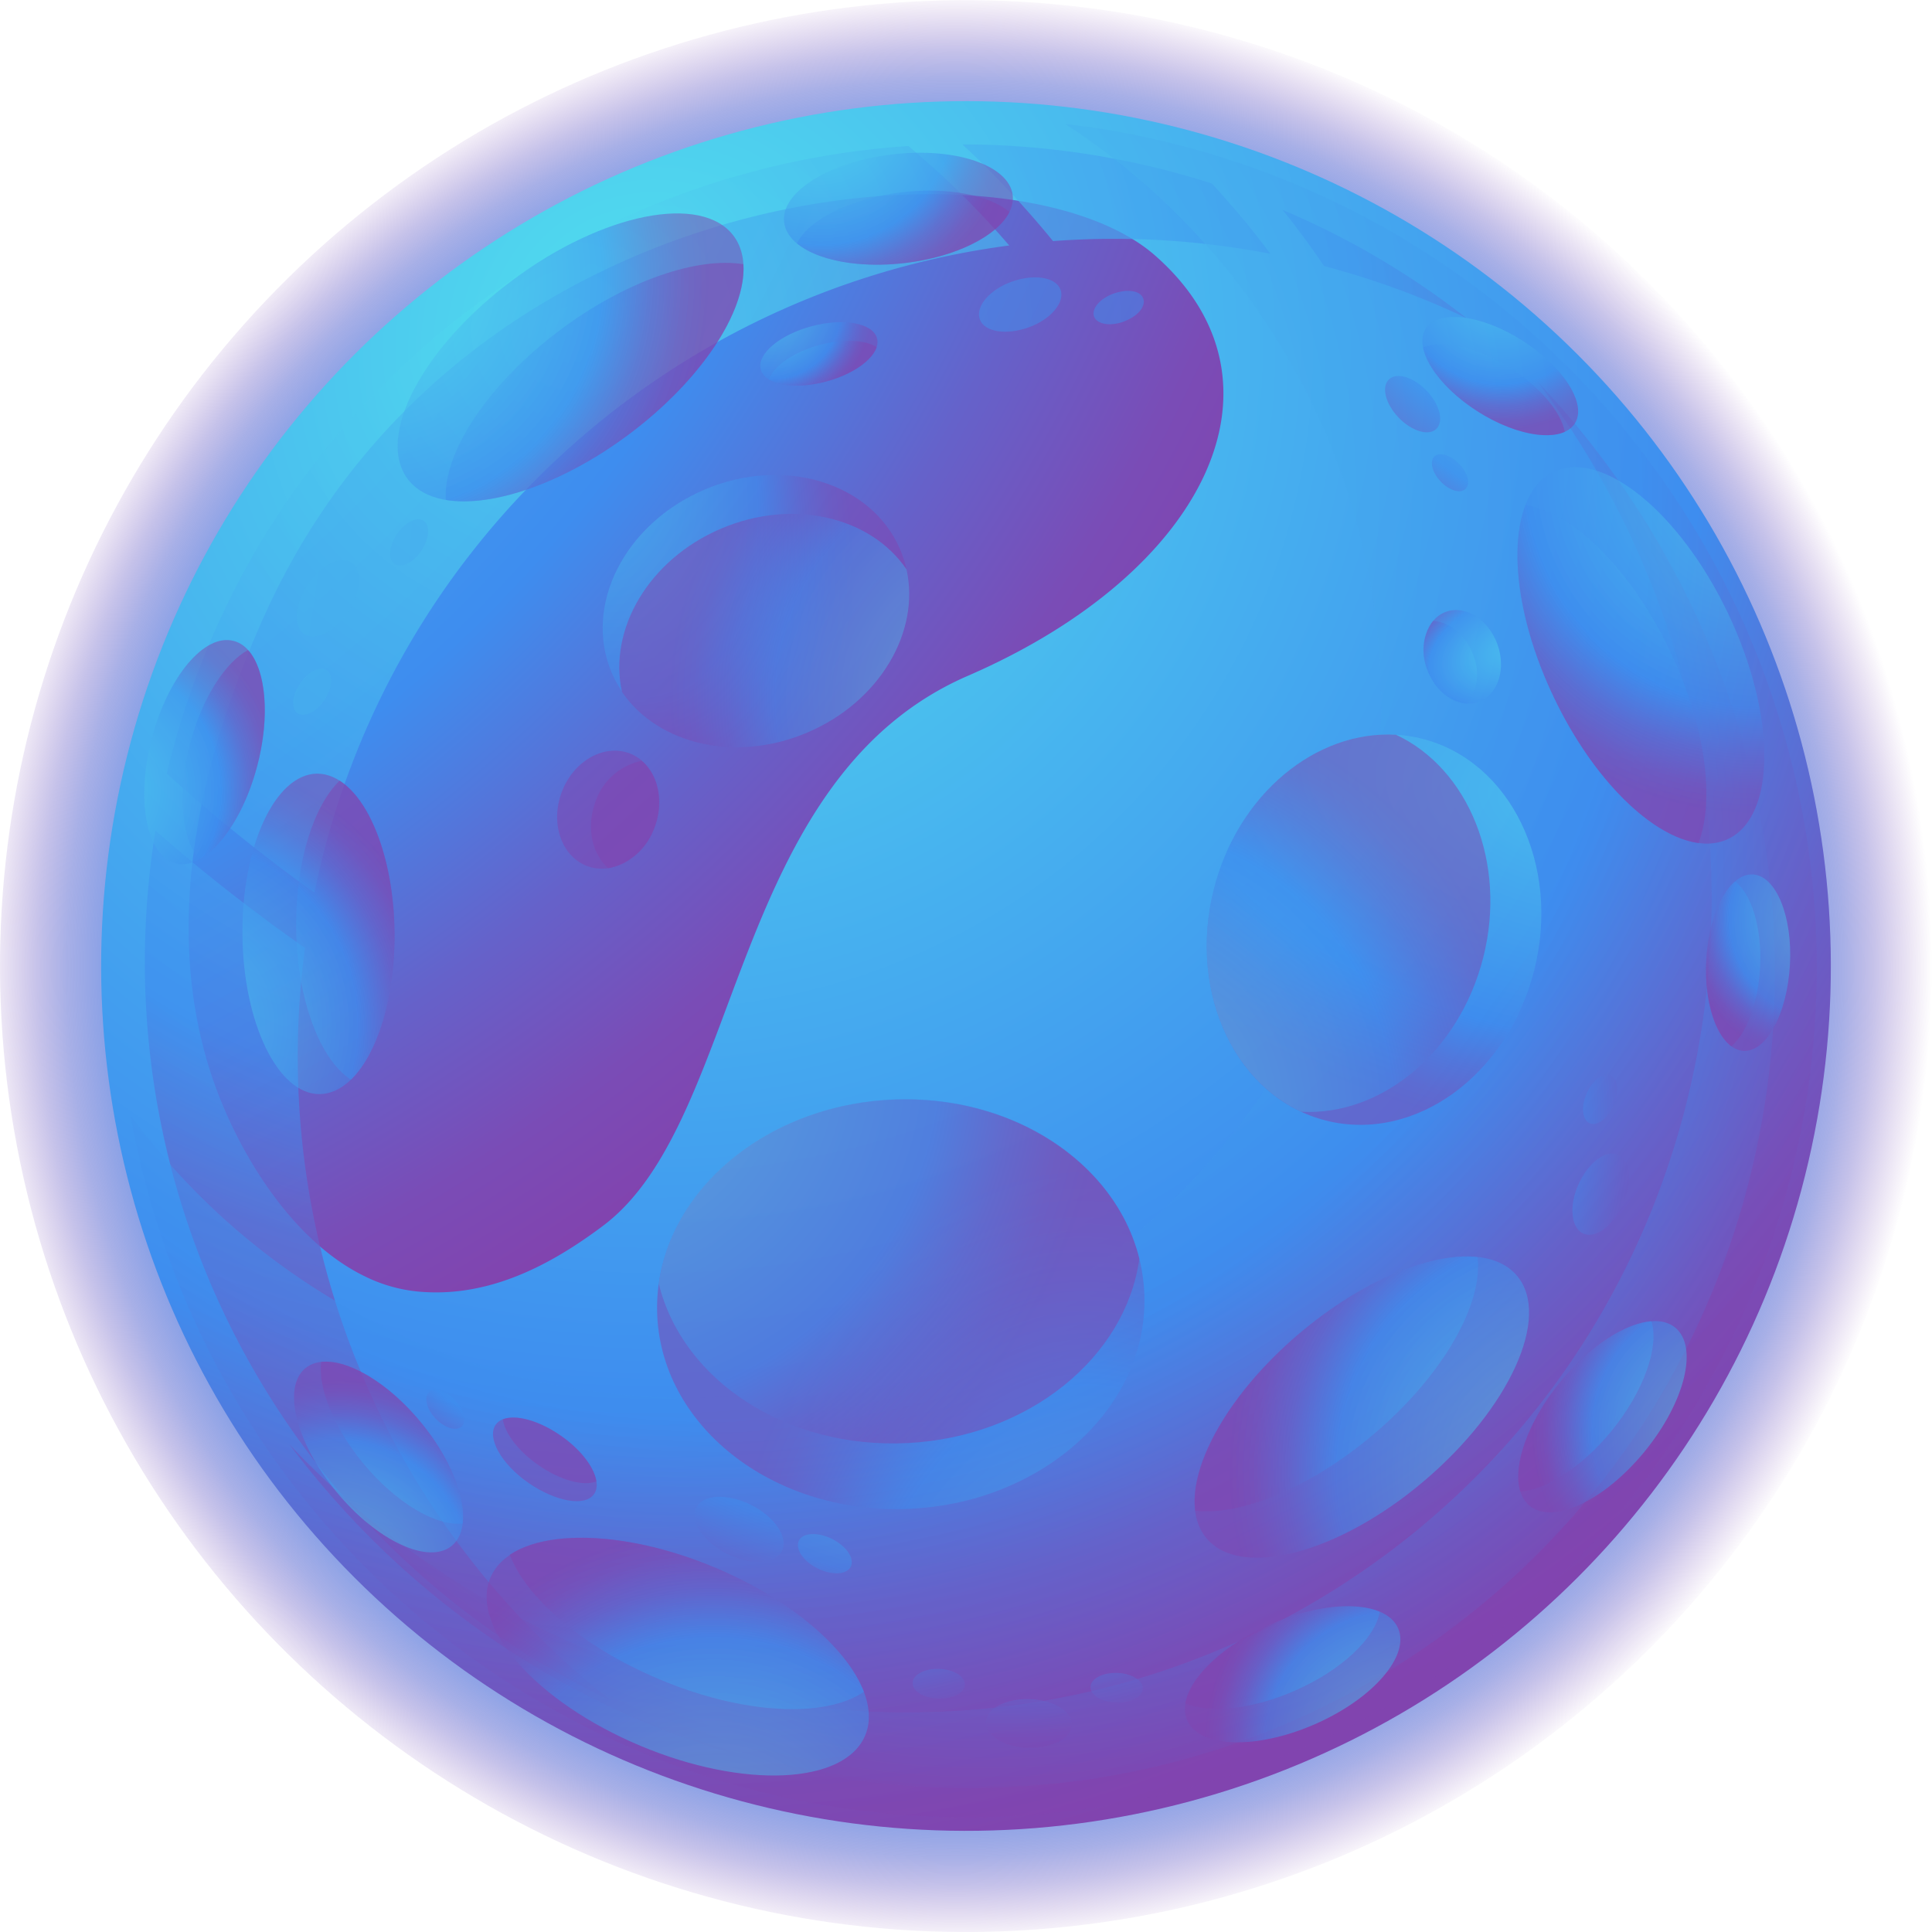 <svg xmlns="http://www.w3.org/2000/svg" xmlns:xlink="http://www.w3.org/1999/xlink" viewBox="0 0 259.72 259.72"><defs><style>.cls-1{isolation:isolate;}.cls-2{fill:url(#radial-gradient);}.cls-3{fill:url(#radial-gradient-2);}.cls-4,.cls-6,.cls-60,.cls-7,.cls-8,.cls-9{mix-blend-mode:screen;}.cls-4{fill:url(#radial-gradient-3);}.cls-5{opacity:0.7;}.cls-6{fill:url(#radial-gradient-4);}.cls-7{fill:url(#radial-gradient-5);}.cls-8{fill:url(#radial-gradient-6);}.cls-9{fill:url(#radial-gradient-7);}.cls-10,.cls-11,.cls-12,.cls-13,.cls-14,.cls-15,.cls-16,.cls-17,.cls-18,.cls-19,.cls-20,.cls-21,.cls-22,.cls-23,.cls-24,.cls-25,.cls-26,.cls-27,.cls-28,.cls-29,.cls-30,.cls-31,.cls-32,.cls-33,.cls-34,.cls-35,.cls-36,.cls-37,.cls-38,.cls-39,.cls-40,.cls-41,.cls-42,.cls-43,.cls-44,.cls-45,.cls-46,.cls-47,.cls-48,.cls-49,.cls-50,.cls-51,.cls-52,.cls-53,.cls-54,.cls-55,.cls-56,.cls-57,.cls-58,.cls-59,.cls-60{opacity:0.5;}.cls-10,.cls-11,.cls-12,.cls-13,.cls-14,.cls-15,.cls-16,.cls-17,.cls-18,.cls-19,.cls-20,.cls-21,.cls-22,.cls-23,.cls-24,.cls-25,.cls-26,.cls-27,.cls-28,.cls-29,.cls-30,.cls-31,.cls-32,.cls-33,.cls-34,.cls-35,.cls-36,.cls-37,.cls-38,.cls-39,.cls-40,.cls-41,.cls-42,.cls-43,.cls-44,.cls-45,.cls-46,.cls-47,.cls-48,.cls-49,.cls-50,.cls-51,.cls-52,.cls-53,.cls-54,.cls-55,.cls-56,.cls-57,.cls-58,.cls-59{mix-blend-mode:multiply;}.cls-10{fill:url(#radial-gradient-8);}.cls-11{fill:url(#radial-gradient-9);}.cls-12{fill:url(#radial-gradient-10);}.cls-13{fill:url(#radial-gradient-11);}.cls-14{fill:url(#radial-gradient-12);}.cls-15{fill:url(#radial-gradient-13);}.cls-16{fill:url(#radial-gradient-14);}.cls-17{fill:url(#radial-gradient-15);}.cls-18{fill:url(#radial-gradient-16);}.cls-19{fill:url(#radial-gradient-17);}.cls-20{fill:url(#radial-gradient-18);}.cls-21{fill:url(#radial-gradient-19);}.cls-22{fill:url(#radial-gradient-20);}.cls-23{fill:url(#radial-gradient-21);}.cls-24{fill:url(#radial-gradient-22);}.cls-25{fill:url(#radial-gradient-23);}.cls-26{fill:url(#radial-gradient-24);}.cls-27{fill:url(#radial-gradient-25);}.cls-28{fill:url(#radial-gradient-26);}.cls-29{fill:url(#radial-gradient-27);}.cls-30{fill:url(#radial-gradient-28);}.cls-31{fill:url(#radial-gradient-29);}.cls-32{fill:url(#radial-gradient-30);}.cls-33{fill:url(#radial-gradient-31);}.cls-34{fill:url(#radial-gradient-32);}.cls-35{fill:url(#radial-gradient-33);}.cls-36{fill:url(#radial-gradient-34);}.cls-37{fill:url(#radial-gradient-35);}.cls-38{fill:url(#radial-gradient-36);}.cls-39{fill:url(#radial-gradient-37);}.cls-40{fill:url(#radial-gradient-38);}.cls-41{fill:url(#radial-gradient-39);}.cls-42{fill:url(#radial-gradient-40);}.cls-43{fill:url(#radial-gradient-41);}.cls-44{fill:url(#radial-gradient-42);}.cls-45{fill:url(#radial-gradient-43);}.cls-46{fill:url(#radial-gradient-44);}.cls-47{fill:url(#radial-gradient-45);}.cls-48{fill:url(#radial-gradient-46);}.cls-49{fill:url(#radial-gradient-47);}.cls-50{fill:url(#radial-gradient-48);}.cls-51{fill:url(#radial-gradient-49);}.cls-52{fill:url(#radial-gradient-50);}.cls-53{fill:url(#radial-gradient-51);}.cls-54{fill:url(#radial-gradient-52);}.cls-55{fill:url(#radial-gradient-53);}.cls-56{fill:url(#radial-gradient-54);}.cls-57{fill:url(#radial-gradient-55);}.cls-58{fill:url(#radial-gradient-56);}.cls-59{fill:url(#radial-gradient-57);}.cls-60{fill:url(#radial-gradient-58);}</style><radialGradient id="radial-gradient" cx="-2238.78" cy="1059.53" r="131.3" gradientTransform="translate(1742.03 -1749.25) rotate(-24.02)" gradientUnits="userSpaceOnUse"><stop offset="0" stop-color="#52e1ee"/><stop offset="0.62" stop-color="#3e8def"/><stop offset="0.7" stop-color="#3f8cee" stop-opacity="0.99"/><stop offset="0.75" stop-color="#4189ec" stop-opacity="0.95"/><stop offset="0.79" stop-color="#4585e8" stop-opacity="0.89"/><stop offset="0.84" stop-color="#4b7ee2" stop-opacity="0.8"/><stop offset="0.87" stop-color="#5376db" stop-opacity="0.69"/><stop offset="0.91" stop-color="#5d6cd2" stop-opacity="0.54"/><stop offset="0.94" stop-color="#685fc7" stop-opacity="0.38"/><stop offset="0.97" stop-color="#7552bb" stop-opacity="0.19"/><stop offset="1" stop-color="#8144af" stop-opacity="0"/></radialGradient><radialGradient id="radial-gradient-2" cx="-2226.48" cy="958.35" r="228.91" gradientTransform="matrix(0.99, 0.14, -0.14, 0.99, 2497.13, -595.53)" gradientUnits="userSpaceOnUse"><stop offset="0" stop-color="#52e1ee"/><stop offset="0.62" stop-color="#3e8def"/><stop offset="0.64" stop-color="#4487e9"/><stop offset="0.75" stop-color="#6562ca"/><stop offset="0.84" stop-color="#7a4cb6"/><stop offset="0.9" stop-color="#8144af"/></radialGradient><radialGradient id="radial-gradient-3" cx="-1619.5" cy="244.7" r="217.66" gradientTransform="matrix(1.26, -0.5, 0.44, 1.1, 1869.26, -1099.48)" xlink:href="#radial-gradient-2"/><radialGradient id="radial-gradient-4" cx="-2229.25" cy="959.54" r="170.32" gradientTransform="translate(1290.85 -2056.98) rotate(-36.69)" xlink:href="#radial-gradient-2"/><radialGradient id="radial-gradient-5" cx="-2229.25" cy="959.54" r="170.32" gradientTransform="translate(1290.85 -2056.98) rotate(-36.69)" xlink:href="#radial-gradient-2"/><radialGradient id="radial-gradient-6" cx="-2229.25" cy="959.54" r="170.33" gradientTransform="translate(1290.85 -2056.98) rotate(-36.69)" xlink:href="#radial-gradient-2"/><radialGradient id="radial-gradient-7" cx="-2229.25" cy="959.54" r="170.32" gradientTransform="translate(1290.85 -2056.98) rotate(-36.69)" xlink:href="#radial-gradient-2"/><radialGradient id="radial-gradient-8" cx="-2226.68" cy="989.6" r="200.36" gradientTransform="translate(1290.85 -2056.98) rotate(-36.69)" xlink:href="#radial-gradient-2"/><radialGradient id="radial-gradient-9" cx="-2228.04" cy="1051.01" r="147.29" gradientTransform="translate(1290.85 -2056.98) rotate(-36.69)" xlink:href="#radial-gradient-2"/><radialGradient id="radial-gradient-10" cx="-2246.95" cy="937.67" r="51.02" gradientTransform="translate(1290.85 -2056.98) rotate(-36.69)" xlink:href="#radial-gradient-2"/><radialGradient id="radial-gradient-11" cx="-2246.95" cy="937.67" r="51.02" gradientTransform="translate(1290.85 -2056.98) rotate(-36.69)" xlink:href="#radial-gradient-2"/><radialGradient id="radial-gradient-12" cx="1173.13" cy="-4040.89" r="51.02" gradientTransform="translate(-3916.4 739.84) rotate(64.56)" xlink:href="#radial-gradient-2"/><radialGradient id="radial-gradient-13" cx="1173.13" cy="-4040.89" r="51.02" gradientTransform="translate(-3916.4 739.84) rotate(64.56)" xlink:href="#radial-gradient-2"/><radialGradient id="radial-gradient-14" cx="-2668.46" cy="-6766.14" r="51.01" gradientTransform="translate(-6197.23 -3242.31) rotate(139.75)" xlink:href="#radial-gradient-2"/><radialGradient id="radial-gradient-15" cx="-2668.46" cy="-6766.14" r="51.01" gradientTransform="translate(-6197.23 -3242.31) rotate(139.75)" xlink:href="#radial-gradient-2"/><radialGradient id="radial-gradient-16" cx="-4992.5" cy="-4538.8" r="61.17" gradientTransform="matrix(-1, 0.05, -0.09, -1.77, -5252.43, -7530.77)" xlink:href="#radial-gradient-2"/><radialGradient id="radial-gradient-17" cx="-2285.78" cy="1038.25" r="77.86" gradientTransform="translate(1290.85 -2056.98) rotate(-36.69)" xlink:href="#radial-gradient-2"/><radialGradient id="radial-gradient-18" cx="-1301.03" cy="-658.83" r="39.37" gradientTransform="matrix(0.92, -0.39, 0.7, 1.62, 1731.83, 613.15)" xlink:href="#radial-gradient-2"/><radialGradient id="radial-gradient-19" cx="-1541.79" cy="-6678.44" r="50.11" gradientTransform="translate(-6304.3 -2253.91) rotate(123.03)" xlink:href="#radial-gradient-2"/><radialGradient id="radial-gradient-20" cx="-358.38" cy="-4572.59" r="49.41" gradientTransform="matrix(-0.24, 0.97, -1.71, -0.43, -7695.09, -1510.28)" xlink:href="#radial-gradient-2"/><radialGradient id="radial-gradient-21" cx="-6171.3" cy="-1468.49" r="62.89" gradientTransform="translate(-538.23 -6156.48) rotate(-109.6)" xlink:href="#radial-gradient-2"/><radialGradient id="radial-gradient-22" cx="-5435.93" cy="-199.97" r="40.21" gradientTransform="translate(178.54 -5299.54) rotate(-90.47)" xlink:href="#radial-gradient-2"/><radialGradient id="radial-gradient-23" cx="-5435.93" cy="-199.97" r="40.21" gradientTransform="translate(178.54 -5299.54) rotate(-90.47)" xlink:href="#radial-gradient-2"/><radialGradient id="radial-gradient-24" cx="-6027.77" cy="-4490.54" r="51.01" gradientTransform="translate(-3719.61 -6224.46) rotate(-157.19)" xlink:href="#radial-gradient-2"/><radialGradient id="radial-gradient-25" cx="-6027.77" cy="-4490.54" r="51.01" gradientTransform="translate(-3719.61 -6224.46) rotate(-157.19)" xlink:href="#radial-gradient-2"/><radialGradient id="radial-gradient-26" cx="-331.02" cy="237.68" r="28.88" gradientTransform="translate(411.15 -259.9) rotate(-6.74)" xlink:href="#radial-gradient-2"/><radialGradient id="radial-gradient-27" cx="-331.02" cy="237.68" r="28.88" gradientTransform="translate(411.15 -259.9) rotate(-6.74)" xlink:href="#radial-gradient-2"/><radialGradient id="radial-gradient-28" cx="-1947.92" cy="-6699.79" r="28.88" gradientTransform="translate(-6189.23 -2537.05) rotate(129.24)" xlink:href="#radial-gradient-2"/><radialGradient id="radial-gradient-29" cx="-1947.92" cy="-6699.79" r="28.88" gradientTransform="translate(-6189.23 -2537.05) rotate(129.24)" xlink:href="#radial-gradient-2"/><radialGradient id="radial-gradient-30" cx="-6585.73" cy="-2650.54" r="28.88" gradientTransform="translate(2687.35 -6381.21) rotate(-90)" xlink:href="#radial-gradient-2"/><radialGradient id="radial-gradient-31" cx="-6585.73" cy="-2650.54" r="28.88" gradientTransform="translate(-2100.95 -6555.31) rotate(-129.52)" xlink:href="#radial-gradient-2"/><radialGradient id="radial-gradient-32" cx="-4009.93" cy="-6489.26" r="28.88" gradientTransform="translate(-6080.81 -4112.19) rotate(156.45)" xlink:href="#radial-gradient-2"/><radialGradient id="radial-gradient-33" cx="-4009.93" cy="-6489.26" r="28.88" gradientTransform="translate(-6080.81 -4112.19) rotate(156.45)" xlink:href="#radial-gradient-2"/><radialGradient id="radial-gradient-34" cx="1235.86" cy="-1888.88" r="22.16" gradientTransform="translate(-1854.21 969.46) rotate(32.43)" xlink:href="#radial-gradient-2"/><radialGradient id="radial-gradient-35" cx="1235.86" cy="-1888.88" r="22.16" gradientTransform="translate(-1854.21 969.46) rotate(32.43)" xlink:href="#radial-gradient-2"/><radialGradient id="radial-gradient-36" cx="268.95" cy="-5645.58" r="22.16" gradientTransform="translate(-5378.39 -431.65) rotate(92.91)" xlink:href="#radial-gradient-2"/><radialGradient id="radial-gradient-37" cx="268.95" cy="-5645.58" r="22.16" gradientTransform="translate(-5378.39 -431.65) rotate(92.91)" xlink:href="#radial-gradient-2"/><radialGradient id="radial-gradient-38" cx="-6152.13" cy="-3601.7" r="15.1" gradientTransform="matrix(-0.82, -0.58, 0.58, -0.82, -2871.21, -6287.49)" xlink:href="#radial-gradient-2"/><radialGradient id="radial-gradient-39" cx="-6152.13" cy="-3601.7" r="15.1" gradientTransform="matrix(-0.82, -0.58, 0.58, -0.82, -2871.21, -6287.49)" xlink:href="#radial-gradient-2"/><radialGradient id="radial-gradient-40" cx="-4092.11" cy="-699.47" r="15.1" gradientTransform="matrix(0.35, -0.94, 1.63, 0.6, 2629.64, -3305.73)" xlink:href="#radial-gradient-2"/><radialGradient id="radial-gradient-41" cx="-4092.11" cy="-699.47" r="15.1" gradientTransform="matrix(0.35, -0.94, 1.63, 0.6, 2629.64, -3305.73)" xlink:href="#radial-gradient-2"/><radialGradient id="radial-gradient-42" cx="-497.39" cy="799.03" r="15.1" gradientTransform="translate(377.17 -859) rotate(-15.01)" xlink:href="#radial-gradient-2"/><radialGradient id="radial-gradient-43" cx="-497.39" cy="799.03" r="15.1" gradientTransform="translate(377.17 -859) rotate(-15.01)" xlink:href="#radial-gradient-2"/><radialGradient id="radial-gradient-44" cx="1385.36" cy="-3538.35" r="12.02" gradientTransform="matrix(0.34, 0.94, -1.54, 0.56, -5716.23, 766.4)" xlink:href="#radial-gradient-2"/><radialGradient id="radial-gradient-45" cx="1385.36" cy="-3538.35" r="12.02" gradientTransform="matrix(0.34, 0.94, -1.54, 0.56, -5716.23, 766.4)" xlink:href="#radial-gradient-2"/><radialGradient id="radial-gradient-46" cx="-4797" cy="395.93" r="28.88" gradientTransform="translate(851.9 -4633.13) rotate(-75.23)" xlink:href="#radial-gradient-2"/><radialGradient id="radial-gradient-47" cx="-4797" cy="395.93" r="28.88" gradientTransform="translate(851.9 -4633.13) rotate(-75.23)" xlink:href="#radial-gradient-2"/><radialGradient id="radial-gradient-48" cx="-4176.99" cy="1495.88" r="66.92" gradientTransform="matrix(0.4, -0.92, 0.76, 0.33, 709.52, -4179.69)" xlink:href="#radial-gradient-2"/><radialGradient id="radial-gradient-49" cx="-4176.99" cy="1495.88" r="66.92" gradientTransform="matrix(0.4, -0.92, 0.76, 0.33, 709.52, -4179.69)" xlink:href="#radial-gradient-2"/><radialGradient id="radial-gradient-50" cx="951.42" cy="-1186.33" r="74.64" gradientTransform="matrix(0.89, 0.45, -0.37, 0.74, -1173.25, 616.05)" xlink:href="#radial-gradient-2"/><radialGradient id="radial-gradient-51" cx="964.36" cy="-1165.64" r="45.12" gradientTransform="matrix(0.89, 0.45, -0.37, 0.74, -1173.25, 616.05)" xlink:href="#radial-gradient-2"/><radialGradient id="radial-gradient-52" cx="1174.06" cy="-2746.86" r="36.74" gradientTransform="matrix(0.69, 0.72, -0.6, 0.57, -2387.27, 892.86)" xlink:href="#radial-gradient-2"/><radialGradient id="radial-gradient-53" cx="1164.99" cy="-2985.55" r="53.47" gradientTransform="matrix(0.69, 0.72, -0.6, 0.57, -2387.27, 892.86)" xlink:href="#radial-gradient-2"/><radialGradient id="radial-gradient-54" cx="1175.88" cy="-2967.68" r="35.01" gradientTransform="matrix(0.69, 0.72, -0.6, 0.57, -2387.27, 892.86)" xlink:href="#radial-gradient-2"/><radialGradient id="radial-gradient-55" cx="63.44" cy="535.14" r="66.92" gradientTransform="matrix(1, 0.03, -0.03, 0.83, 87.93, -258.95)" xlink:href="#radial-gradient-2"/><radialGradient id="radial-gradient-56" cx="63.44" cy="535.15" r="66.92" gradientTransform="matrix(1, 0.03, -0.03, 0.83, 87.93, -258.95)" xlink:href="#radial-gradient-2"/><radialGradient id="radial-gradient-57" cx="39.51" cy="535.41" r="66.92" gradientTransform="matrix(1, 0.03, -0.03, 0.83, 87.93, -258.95)" xlink:href="#radial-gradient-2"/><radialGradient id="radial-gradient-58" cx="-5244.95" cy="-150.81" r="404.6" gradientTransform="translate(598.67 -5140.59) rotate(-84)" xlink:href="#radial-gradient-2"/></defs><g class="cls-1"><g id="Layer_2" data-name="Layer 2"><circle class="cls-2" cx="129.86" cy="129.86" r="129.85" transform="translate(-25.31 31.63) rotate(-12.66)"/><circle class="cls-3" cx="129.86" cy="129.86" r="116.26" transform="translate(-53.79 129.86) rotate(-45)"/><path class="cls-4" d="M49.15,171.63C39,166.77,31.7,154.34,28.48,144.68c-6.83-20.44-1.54-42.73,7-61.79C62.23,23.3,136,17.43,155.27,34.34s7,42.56-25.16,56.51-30.17,59.71-49,73.9c-7.19,5.41-15.49,9.73-24.85,8.88A20.51,20.51,0,0,1,49.15,171.63Z"/><g class="cls-5"><path class="cls-6" d="M41,127.43A233.85,233.85,0,0,1,20.9,111.67a110,110,0,0,0,61.31,117A110.05,110.05,0,0,1,41,127.43Z"/><path class="cls-7" d="M122.12,19.63A109.94,109.94,0,0,0,22.42,104a221.31,221.31,0,0,0,19.85,16,109.95,109.95,0,0,1,93.4-87A115.88,115.88,0,0,0,122.12,19.63Z"/><path class="cls-8" d="M170.78,34.12a114.14,114.14,0,0,0-7.88-9.46,110.65,110.65,0,0,0-33.53-5.25,130,130,0,0,1,12.19,13A110.88,110.88,0,0,1,170.78,34.12Z"/><path class="cls-9" d="M178,35.77a109.5,109.5,0,0,1,19.15,7,109.2,109.2,0,0,0-24.74-14.56Q175.36,31.87,178,35.77Z"/></g><path class="cls-10" d="M143.18,16.66A93.1,93.1,0,1,1,17.9,150.41l-.34-.48A114.2,114.2,0,1,0,143.18,16.66Z"/><path class="cls-11" d="M206.72,51.34l.3.39c37.52,50.36,28.32,120.71-20.56,157.13-45.25,33.7-108.61,26.52-147.55-14.68C76.51,244.19,146.3,255.34,195,219S253.12,112.27,215.6,61.9A118.54,118.54,0,0,0,206.72,51.34Z"/><path class="cls-12" d="M98.62,31.71c4.28,5.75-2.06,17.73-14.16,26.74S59.07,70.12,54.79,64.37s2.05-17.73,14.15-26.74S94.33,26,98.62,31.71Z"/><path class="cls-13" d="M59.93,67.2c6.13,1,15.65-2.13,24.53-8.75,9.84-7.33,15.87-16.62,15.48-22.93-6.14-1-15.65,2.14-24.53,8.76C65.56,51.61,59.53,60.9,59.93,67.2Z"/><path class="cls-14" d="M232.32,112.78c-6.47,3.08-17-5.47-23.46-19.1s-6.49-27.18,0-30.26,17,5.47,23.47,19.1S238.8,109.7,232.32,112.78Z"/><path class="cls-15" d="M205.06,67.91c-2.23,5.81-1,15.77,3.8,25.77,5.27,11.09,13.2,18.81,19.47,19.65,2.22-5.81.95-15.76-3.8-25.76C219.25,76.48,211.32,68.75,205.06,67.91Z"/><path class="cls-16" d="M162.21,206.81c-4.63-5.47.95-17.81,12.47-27.56S199.3,166,203.93,171.5s-1,17.82-12.47,27.57S166.85,212.29,162.21,206.81Z"/><path class="cls-17" d="M198.62,169c-6.18-.67-15.48,3.1-23.94,10.26-9.37,7.93-14.81,17.57-14,23.84,6.18.67,15.48-3.1,23.94-10.26C194,184.9,199.41,175.26,198.62,169Z"/><path class="cls-18" d="M88.36,177c-.77-15.19,13.25-28.24,31.33-29.16s33.35,10.64,34.13,25.82-13.25,28.23-31.33,29.16S89.14,192.14,88.36,177Z"/><path class="cls-19" d="M119.69,147.8c-16.31.83-29.31,11.54-31.13,24.77,3.18,13,17.19,22.25,33.47,21.42s29.31-11.54,31.13-24.77C150,156.27,136,147,119.69,147.8Z"/><path class="cls-20" d="M121,73.85c3.86,9-1.69,20-12.4,24.6s-22.51,1-26.36-8,1.69-20,12.4-24.6S117.15,64.86,121,73.85Z"/><path class="cls-21" d="M108.6,98.45c9.66-4.14,15.12-13.51,13.27-21.9-4.82-7.11-15.35-9.6-25-5.46S81.76,84.59,83.61,93C88.43,100.1,99,102.59,108.6,98.45Z"/><path class="cls-22" d="M178.26,150.64c-11.91-3-18.66-16.93-15.08-31.11s16.13-23.22,28-20.22,18.65,16.93,15.07,31.11S190.16,153.64,178.26,150.64Z"/><path class="cls-23" d="M163.18,119.53c-3.23,12.79,1.95,25.37,11.74,29.92,10.75.61,21.26-8,24.48-20.76s-2-25.37-11.74-29.92C176.91,98.16,166.4,106.76,163.18,119.53Z"/><path class="cls-24" d="M42.63,104c5.65,0,10.31,9.56,10.41,21.46S48.63,147,43,147.08s-10.31-9.56-10.41-21.45S37,104.05,42.63,104Z"/><path class="cls-25" d="M47.18,145.14c3.52-3.42,5.93-10.95,5.86-19.68-.08-9.68-3.18-17.84-7.38-20.52-3.52,3.41-5.92,10.94-5.85,19.67C39.89,134.29,43,142.45,47.18,145.14Z"/><path class="cls-26" d="M65.92,212.11c2.78-6.61,16.31-7.22,30.22-1.37s22.94,16,20.16,22.57-16.32,7.22-30.23,1.37S63.14,218.72,65.92,212.11Z"/><path class="cls-27" d="M116.13,227.43c-2.21-5.81-9.78-12.39-20-16.69C84.83,206,73.76,205.5,68.53,209c2.21,5.82,9.78,12.4,20,16.7C99.84,230.5,110.9,231,116.13,227.43Z"/><path class="cls-28" d="M136.14,26.25c.47,4-6,8.11-14.5,9.11s-15.75-1.45-16.23-5.48,6-8.11,14.5-9.12S135.66,22.21,136.14,26.25Z"/><path class="cls-29" d="M107.13,32.72c2.71,2.25,8.28,3.38,14.51,2.64,6.9-.81,12.48-3.67,14.07-6.87-2.72-2.25-8.28-3.38-14.51-2.64C114.3,26.67,108.72,29.52,107.13,32.72Z"/><path class="cls-30" d="M205.63,202.43c-3.14-2.56-1.31-10,4.1-16.63s12.33-9.9,15.47-7.33,1.32,10-4.09,16.63S208.78,205,205.63,202.43Z"/><path class="cls-31" d="M222,177.62c-3.51.27-8.3,3.33-12.26,8.18-4.4,5.38-6.43,11.32-5.35,14.72,3.51-.27,8.3-3.32,12.27-8.18C221,187,223.08,181,222,177.62Z"/><ellipse class="cls-32" cx="50.9" cy="195.86" rx="7.35" ry="15.47" transform="translate(-113.01 77.17) rotate(-39.52)"/><path class="cls-33" d="M62.2,204.81c.42-3.5-1.64-8.79-5.63-13.62-4.42-5.36-9.84-8.51-13.4-8.11-.42,3.49,1.65,8.78,5.64,13.62C53.23,202.06,58.65,205.21,62.2,204.81Z"/><path class="cls-34" d="M159.59,231.25c-1.62-3.72,3.41-9.5,11.25-12.92s15.49-3.16,17.11.56-3.41,9.51-11.24,12.92S161.21,235,159.59,231.25Z"/><path class="cls-35" d="M185.48,216.67c-3.24-1.37-8.9-.84-14.64,1.66-6.37,2.78-10.89,7.12-11.49,10.65,3.25,1.37,8.9.84,14.65-1.67C180.37,224.54,184.89,220.19,185.48,216.67Z"/><path class="cls-36" d="M211.71,56.92c-1.67,2.63-7.52,1.91-13.05-1.6s-8.67-8.5-7-11.13,7.51-1.91,13,1.6S213.38,54.29,211.71,56.92Z"/><path class="cls-37" d="M191.31,46.72c.52,2.65,3.29,6,7.35,8.6,4.5,2.86,9.21,3.86,11.7,2.73-.52-2.65-3.29-6-7.35-8.6C198.51,46.59,193.81,45.58,191.31,46.72Z"/><path class="cls-38" d="M234.39,141.27c-3.11-.16-5.36-5.6-5-12.15s3.12-11.72,6.23-11.57,5.37,5.6,5,12.15S237.5,141.42,234.39,141.27Z"/><path class="cls-39" d="M233.22,118.49c-2.05,1.76-3.62,5.83-3.86,10.63-.27,5.33,1.17,9.92,3.39,11.53,2.05-1.76,3.62-5.83,3.86-10.63C236.88,124.69,235.44,120.1,233.22,118.49Z"/><path class="cls-40" d="M66.64,191.52c1.22-1.73,5.18-1.05,8.82,1.53s5.62,6.08,4.39,7.81-5.18,1-8.83-1.53S65.41,193.25,66.64,191.52Z"/><path class="cls-41" d="M80.18,199.15c-.27-1.82-2-4.21-4.72-6.1-3-2.1-6.13-2.94-7.87-2.25.27,1.82,2,4.21,4.71,6.1C75.27,199,78.44,199.84,80.18,199.15Z"/><path class="cls-42" d="M84.58,101.25c3.46,1.29,5,5.72,3.45,9.91s-5.62,6.55-9.08,5.27-5-5.72-3.45-9.91S81.12,100,84.58,101.25Z"/><path class="cls-43" d="M81.78,116.71A8.33,8.33,0,0,0,88,111.16c1.26-3.41.47-7-1.73-8.88a8.32,8.32,0,0,0-6.24,5.55C78.8,111.23,79.58,114.81,81.78,116.71Z"/><path class="cls-44" d="M117.9,45.48c.55,2.05-2.5,4.65-6.82,5.81s-8.26.43-8.81-1.62,2.5-4.65,6.82-5.81S117.35,43.43,117.9,45.48Z"/><path class="cls-45" d="M103.37,51c1.58,1,4.54,1.12,7.71.27,3.51-.94,6.19-2.84,6.77-4.61-1.58-1-4.54-1.13-7.71-.28C106.63,47.34,104,49.24,103.37,51Z"/><path class="cls-46" d="M198.79,94.35c-2.6.94-5.7-1-6.92-4.33s-.09-6.82,2.51-7.77,5.69,1,6.91,4.33S201.39,93.4,198.79,94.35Z"/><path class="cls-47" d="M192.63,83.49a6.77,6.77,0,0,0-.76,6.53c1,2.71,3.23,4.5,5.43,4.56a6.72,6.72,0,0,0,.75-6.52C197.06,85.35,194.83,83.56,192.63,83.49Z"/><path class="cls-48" d="M31.41,86.16c3.93,1,5.34,8.57,3.16,16.83s-7.12,14.12-11,13.08-5.34-8.57-3.16-16.83S27.49,85.12,31.41,86.16Z"/><path class="cls-49" d="M26.8,115.52c3.09-1.7,6.18-6.47,7.77-12.53,1.78-6.72,1.17-13-1.23-15.61-3.08,1.7-6.17,6.46-7.77,12.53C23.8,106.63,24.4,112.86,26.8,115.52Z"/><path class="cls-50" d="M217.51,155.23c1.65.73,2,3.69.68,6.61s-3.66,4.71-5.32,4-2-3.69-.68-6.61S215.85,154.51,217.51,155.23Z"/><path class="cls-51" d="M216.53,144.57c1,.44,1.19,2.24.42,4s-2.23,2.87-3.24,2.43-1.19-2.24-.42-4S215.52,144.13,216.53,144.57Z"/><path class="cls-52" d="M105.12,208.48c-.9,1.8-4.22,2-7.4.38s-5-4.35-4.14-6.16,4.22-2,7.41-.38S106,206.67,105.12,208.48Z"/><path class="cls-53" d="M114.37,210.61c-.55,1.09-2.55,1.19-4.48.23s-3-2.63-2.5-3.72,2.55-1.2,4.48-.23S114.91,209.51,114.37,210.61Z"/><path class="cls-54" d="M62.06,191.76c-.72.69-2.29.21-3.5-1.06s-1.6-2.86-.88-3.54,2.28-.21,3.49,1.06S62.78,191.08,62.06,191.76Z"/><path class="cls-55" d="M193.08,57.66c-1,1-3.32.31-5.08-1.54S185.67,52,186.72,51s3.32-.31,5.08,1.54S194.13,56.67,193.08,57.66Z"/><path class="cls-56" d="M197,65.74c-.68.65-2.17.2-3.32-1s-1.53-2.72-.85-3.38,2.18-.19,3.33,1S197.71,65.09,197,65.74Z"/><path class="cls-57" d="M144.1,231.87c-.06,1.81-2.7,3.19-5.89,3.09s-5.73-1.65-5.67-3.46,2.69-3.19,5.88-3.09S144.16,230.06,144.1,231.87Z"/><path class="cls-58" d="M153.63,227c0,1.1-1.64,1.94-3.58,1.88s-3.48-1-3.45-2.11,1.64-1.94,3.58-1.88S153.67,225.91,153.63,227Z"/><path class="cls-59" d="M129.71,226.46c0,1.1-1.64,1.94-3.58,1.88s-3.49-1-3.45-2.11,1.63-1.94,3.57-1.88S129.74,225.36,129.71,226.46Z"/><path class="cls-60" d="M40.89,85.25c-1.5-1-1.3-4,.47-6.63s4.41-4,5.92-3,1.3,4-.46,6.63S42.4,86.24,40.89,85.25Zm2.74,8.83c1.07-1.62,1.2-3.42.28-4s-2.53.21-3.6,1.83-1.2,3.43-.28,4S42.56,95.7,43.63,94.08ZM56.66,74c1.07-1.62,1.2-3.42.28-4s-2.53.21-3.6,1.83-1.2,3.42-.28,4S55.59,75.63,56.66,74Zm75.06-31.07c-.63-1.7,1.3-4,4.3-5.07s5.93-.61,6.55,1.08-1.3,4-4.29,5.07S132.34,44.64,131.72,42.94Zm19.36.29c1.82-.67,3-2,2.61-3.09s-2.16-1.32-4-.66-3,2.05-2.61,3.09S149.25,43.9,151.08,43.23Z"/></g></g></svg>